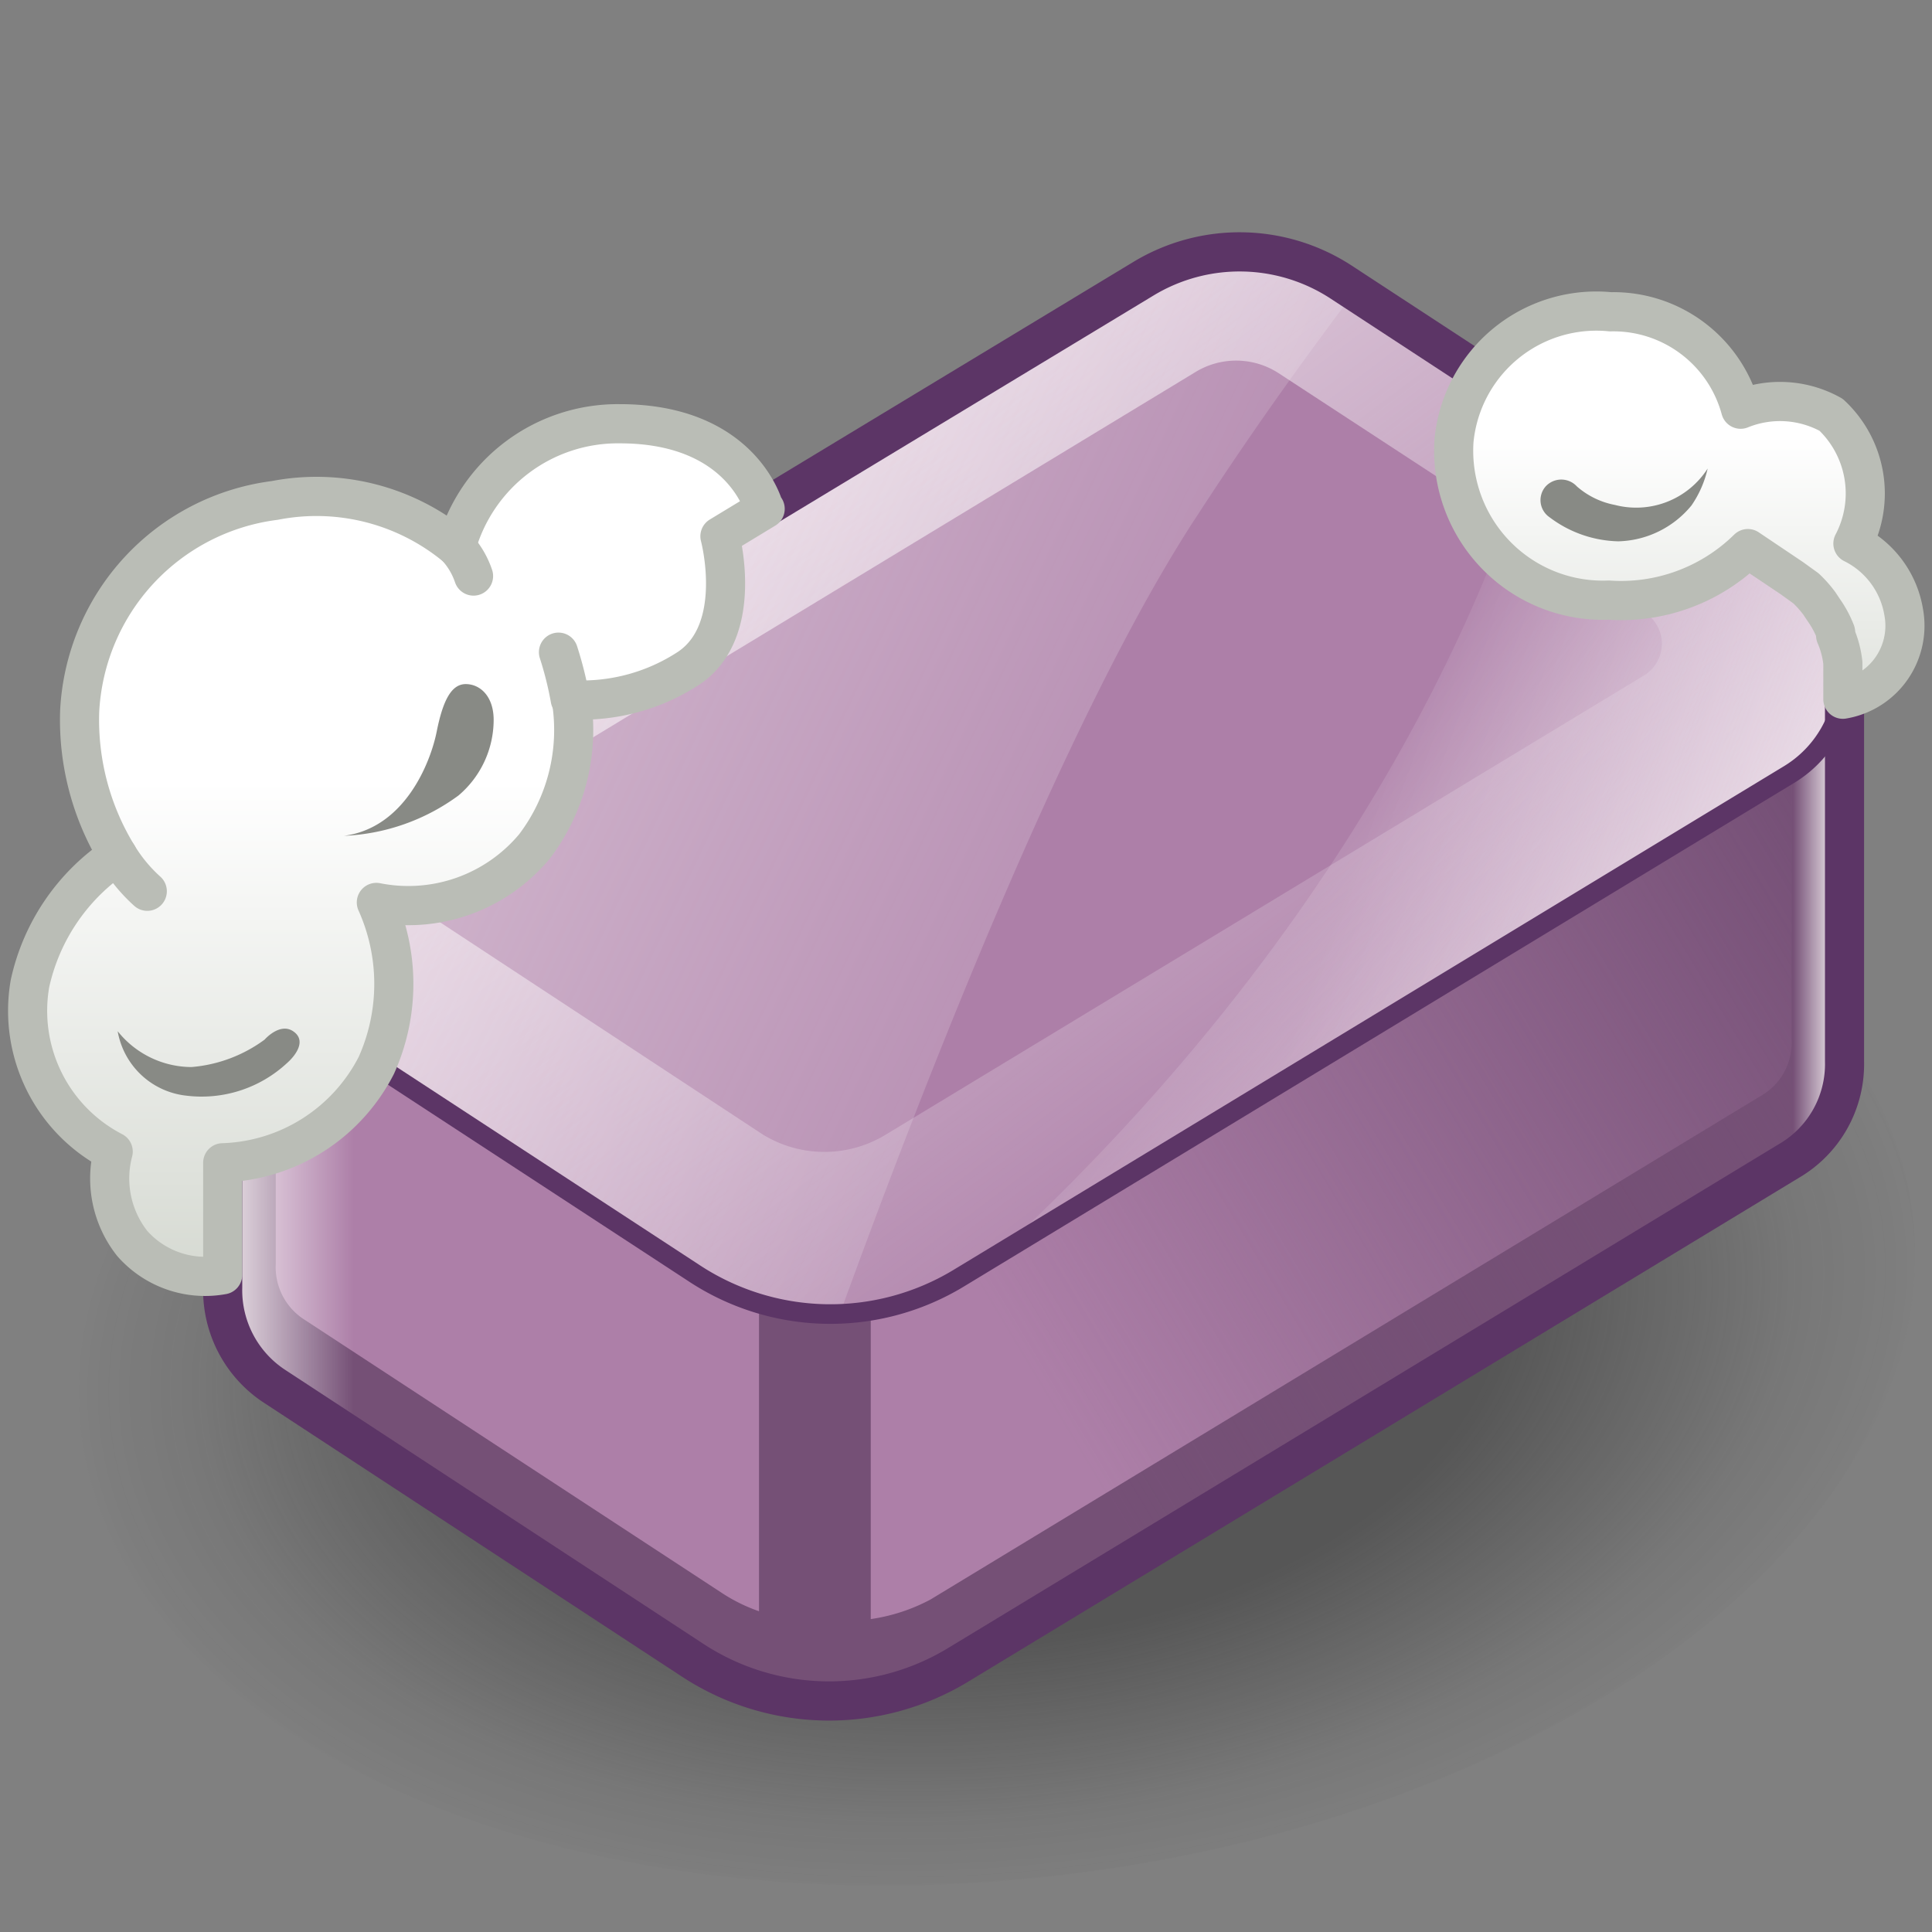 <?xml version="1.0" encoding="UTF-8" standalone="no"?>
<svg
   xmlns:dc="http://purl.org/dc/elements/1.1/"
   xmlns:cc="http://creativecommons.org/ns#"
   xmlns:rdf="http://www.w3.org/1999/02/22-rdf-syntax-ns#"
   xmlns:svg="http://www.w3.org/2000/svg"
   xmlns="http://www.w3.org/2000/svg"
   xmlns:xlink="http://www.w3.org/1999/xlink"
   xmlns:sodipodi="http://sodipodi.sourceforge.net/DTD/sodipodi-0.dtd"
   xmlns:inkscape="http://www.inkscape.org/namespaces/inkscape"
   viewBox="0 0 48 48"
   version="1.1"
   id="svg91"
   sodipodi:docname="6-Soap.svg"
   inkscape:version="1.0.1 (3bc2e813f5, 2020-09-07)">
  <rect x="0" y="0" width="48" height="48" fill="#808080" stroke="none"/>
  <sodipodi:namedview
     pagecolor="#ffffff"
     bordercolor="#666666"
     borderopacity="1"
     objecttolerance="10"
     gridtolerance="10"
     guidetolerance="10"
     inkscape:pageopacity="0"
     inkscape:pageshadow="2"
     inkscape:window-width="2560"
     inkscape:window-height="1377"
     id="namedview93"
     showgrid="false"
     inkscape:zoom="15.3125"
     inkscape:cx="24"
     inkscape:cy="24"
     inkscape:window-x="-8"
     inkscape:window-y="-8"
     inkscape:window-maximized="1"
     inkscape:current-layer="svg91" />
  <defs
     id="defs32">
    <style
       id="style2">.cls-1{fill:#d0d0d0;}.cls-2{fill:url(#radial-gradient);}.cls-3{fill:#755076;}.cls-4{fill:#ad7fa8;}.cls-5{fill:url(#linear-gradient);}.cls-6{fill:url(#linear-gradient-2);}.cls-7{fill:url(#linear-gradient-3);}.cls-13,.cls-15,.cls-8{fill:none;stroke-linecap:round;stroke-linejoin:round;}.cls-13,.cls-8{stroke:#5c3566;}.cls-8{stroke-width:0.35px;}.cls-9{fill:url(#linear-gradient-4);}.cls-10{fill:url(#linear-gradient-5);}.cls-11{fill:url(#linear-gradient-6);}.cls-12{fill:url(#linear-gradient-7);}.cls-13,.cls-15{stroke-width:0.7px;}.cls-14{fill:url(#linear-gradient-8);}.cls-15{stroke:#babdb6;}.cls-16{fill:#888a85;}.cls-17{fill:url(#linear-gradient-9);}</style>
    <radialGradient
       id="radial-gradient"
       cx="24.81"
       cy="18.89"
       r="23.56"
       gradientTransform="matrix(0.99,0.12,-0.19,0.6,3.78,12.34)"
       gradientUnits="userSpaceOnUse">
      <stop
         offset="0.53"
         stop-color="#2c2c2c"
         stop-opacity="0.5"
         id="stop4" />
      <stop
         offset="0.84"
         stop-color="#2c2c2c"
         stop-opacity="0.1"
         id="stop6" />
      <stop
         offset="0.98"
         stop-color="#2c2c2c"
         stop-opacity="0"
         id="stop8" />
    </radialGradient>
    <linearGradient
       id="linear-gradient"
       x1="21.91"
       y1="27.29"
       x2="36.57"
       y2="18.46"
       gradientUnits="userSpaceOnUse">
      <stop
         offset="0"
         stop-color="#755076"
         stop-opacity="0"
         id="stop11" />
      <stop
         offset="1"
         stop-color="#755076"
         id="stop13" />
    </linearGradient>
    <linearGradient
       id="linear-gradient-2"
       x1="12.59"
       y1="26.84"
       x2="9.88"
       y2="26.84"
       gradientUnits="userSpaceOnUse">
      <stop
         offset="0"
         stop-color="#fff"
         stop-opacity="0"
         id="stop16" />
      <stop
         offset="1"
         stop-color="snow"
         id="stop18" />
    </linearGradient>
    <linearGradient
       id="linear-gradient-3"
       x1="38.36"
       y1="23.68"
       x2="39.21"
       y2="23.68"
       xlink:href="#linear-gradient-2" />
    <linearGradient
       id="linear-gradient-4"
       x1="29.97"
       y1="28.48"
       x2="14.64"
       y2="7.92"
       xlink:href="#linear-gradient-2" />
    <linearGradient
       id="linear-gradient-5"
       x1="31.26"
       y1="24.54"
       x2="-5.52"
       y2="7.09"
       xlink:href="#linear-gradient-2" />
    <linearGradient
       id="linear-gradient-6"
       x1="28.77"
       y1="21.83"
       x2="39.57"
       y2="30.29"
       xlink:href="#linear-gradient-2" />
    <linearGradient
       id="linear-gradient-7"
       x1="30.46"
       y1="22.84"
       x2="47.7"
       y2="29.17"
       xlink:href="#linear-gradient-2" />
    <linearGradient
       id="linear-gradient-8"
       x1="36.32"
       y1="15.22"
       x2="36.32"
       y2="21.97"
       gradientUnits="userSpaceOnUse">
      <stop
         offset="0"
         stop-color="#fff"
         id="stop26" />
      <stop
         offset="1"
         stop-color="#d3d7cf"
         id="stop28" />
    </linearGradient>
    <linearGradient
       id="linear-gradient-9"
       x1="13.35"
       y1="21.39"
       x2="13.35"
       y2="30.85"
       xlink:href="#linear-gradient-8" />
    <linearGradient
       inkscape:collect="always"
       xlink:href="#linear-gradient-2"
       id="linearGradient920"
       gradientUnits="userSpaceOnUse"
       x1="12.59"
       y1="26.84"
       x2="9.88"
       y2="26.84" />
    <linearGradient
       inkscape:collect="always"
       xlink:href="#linear-gradient-8"
       id="linearGradient922"
       gradientUnits="userSpaceOnUse"
       x1="36.32"
       y1="15.22"
       x2="36.32"
       y2="21.97" />
  </defs>
  <title
     id="title34">6-Soap</title>
  <g
     id="shadow"
     transform="translate(0,6.4)">
    <ellipse
       class="cls-2"
       cx="24.77"
       cy="26.49"
       rx="22.91"
       ry="13.79"
       transform="rotate(-6.72,24.765,26.493)"
       id="ellipse39"
       style="fill:url(#radial-gradient)" />
  </g>
  <g
     id="ART"
     transform="matrix(1.388,0,0,1.391,-8.694,-10.337)"
     style="stroke-width:0.72">
    <path
       class="cls-3"
       d="M 39.29,19.49 27.13,15.86 10.25,23.52 v 6.91 0 a 2.05,2.05 0 0 0 0.94,1.77 l 7.48,4.89 a 4.46,4.46 0 0 0 4.74,0.08 l 14.87,-9 a 2,2 0 0 0 1,-1.78 v 0 z"
       id="path42"
       style="stroke-width:0.72" />
    <path
       class="cls-4"
       d="m 27.2,16.87 -16,7.26 V 30 a 1.11,1.11 0 0 0 0.51,1 l 7.47,4.88 a 3,3 0 0 0 0.67,0.33 v -8 h 2 v 8.14 A 3.26,3.26 0 0 0 22.92,36 l 14.87,-9 a 1.08,1.08 0 0 0 0.54,-1 c 0,0 0,-0.07 0,-0.1 v -5.7 z"
       id="path44"
       style="stroke-width:0.72" />
    <path
       class="cls-5"
       d="m 38.34,19.21 v 9 h -0.06 l -14.87,9 A 4.44,4.44 0 0 1 18.67,37.13 L 11.19,32.2 a 2,2 0 0 1 -0.94,-1.72 v -7 l 16.88,-7.67 z"
       id="path46"
       style="fill:url(#linear-gradient);stroke-width:0.72" />
    <path
       class="cls-6"
       d="M 39.29,19.49 27.13,15.86 10.25,23.52 v 6.91 0 a 2.05,2.05 0 0 0 0.94,1.77 l 7.48,4.89 a 4.46,4.46 0 0 0 4.74,0.08 l 14.87,-9 a 2,2 0 0 0 1,-1.78 v 0 z"
       id="path48"
       style="fill:url(#linearGradient920);stroke-width:0.72" />
    <path
       class="cls-7"
       d="m 39.29,19.49 v 6.92 0 a 2.07,2.07 0 0 1 -0.94,1.75 v -8.95 z"
       id="path50"
       style="fill:url(#linear-gradient-3);stroke-width:0.72" />
    <path
       class="cls-8"
       d="M 39.29,19.49 27.13,15.86 10.25,23.52 v 6.91 0 a 2.05,2.05 0 0 0 0.94,1.77 l 7.48,4.89 a 4.46,4.46 0 0 0 4.74,0.08 l 14.87,-9 a 2,2 0 0 0 1,-1.78 v 0 z"
       id="path52" />
    <path
       class="cls-4"
       d="m 18.67,30.16 -7.48,-4.88 a 2.09,2.09 0 0 1 0.06,-3.53 l 15.48,-9.34 a 3.33,3.33 0 0 1 3.54,0.06 l 8.07,5.27 a 2.08,2.08 0 0 1 -0.06,3.53 l -14.87,9 a 4.44,4.44 0 0 1 -4.74,-0.11 z"
       id="path54"
       style="stroke-width:0.72" />
    <path
       class="cls-9"
       d="m 18.67,30.16 -7.48,-4.88 a 2.09,2.09 0 0 1 0.06,-3.53 l 15.48,-9.34 a 3.33,3.33 0 0 1 3.54,0.06 l 8.07,5.27 a 2.08,2.08 0 0 1 -0.06,3.53 l -14.87,9 a 4.44,4.44 0 0 1 -4.74,-0.11 z"
       id="path56"
       style="fill:url(#linear-gradient-4);stroke-width:0.72" />
    <path
       class="cls-4"
       d="m 19.91,27.69 a 2.11,2.11 0 0 0 2.22,0 l 13.57,-8.2 a 0.66,0.66 0 0 0 0,-1.12 l -6.56,-4.28 a 1.4,1.4 0 0 0 -1.5,0 l -13.75,8.32 a 0.79,0.79 0 0 0 0,1.33 z"
       id="path58"
       style="stroke-width:0.72" />
    <path
       class="cls-10"
       d="m 30.52,12.63 c -0.75,1 -1.7,2.28 -2.82,4 -2.45,3.71 -5.19,10.94 -6.4,14.26 A 4.45,4.45 0 0 1 18.67,30.18 L 11.19,25.3 a 2.09,2.09 0 0 1 0.06,-3.53 l 15.48,-9.34 a 3.34,3.34 0 0 1 3.55,0.06 z"
       id="path60"
       style="fill:url(#linear-gradient-5);stroke-width:0.72" />
    <path
       class="cls-11"
       d="M 38.28,21.27 24.15,29.8 c 7.08,-6.54 9.19,-13 9.71,-15 l 4.48,2.94 a 2.08,2.08 0 0 1 -0.06,3.53 z"
       id="path62"
       style="fill:url(#linear-gradient-6);stroke-width:0.72" />
    <path
       class="cls-12"
       d="M 38.28,21.27 24.15,29.8 c 7.08,-6.54 9.19,-13 9.71,-15 l 4.48,2.94 a 2.08,2.08 0 0 1 -0.06,3.53 z"
       id="path64"
       style="fill:url(#linear-gradient-7);stroke-width:0.72" />
    <path
       class="cls-8"
       d="m 18.67,30.16 -7.48,-4.88 a 2.09,2.09 0 0 1 0.06,-3.53 l 15.48,-9.34 a 3.33,3.33 0 0 1 3.54,0.06 l 8.07,5.27 a 2.08,2.08 0 0 1 -0.06,3.53 l -14.87,9 a 4.44,4.44 0 0 1 -4.74,-0.11 z"
       id="path66" />
    <path
       class="cls-13"
       d="m 39.28,19.49 a 2,2 0 0 0 -0.94,-1.75 l -8.07,-5.27 a 3.33,3.33 0 0 0 -3.54,-0.06 l -15.48,9.34 a 2.05,2.05 0 0 0 -1,1.77 v 0 6.91 0 a 2.05,2.05 0 0 0 0.94,1.77 l 7.48,4.89 a 4.46,4.46 0 0 0 4.74,0.08 l 14.87,-9 a 2,2 0 0 0 1,-1.78 v 0 z"
       id="path68" />
    <path
       class="cls-14"
       d="m 40.34,18.37 a 1.67,1.67 0 0 0 -0.91,-1.23 1.92,1.92 0 0 0 -0.39,-2.3 1.88,1.88 0 0 0 -1.62,-0.1 2.36,2.36 0 0 0 -2.33,-1.74 2.56,2.56 0 0 0 -2.8,2.3 2.67,2.67 0 0 0 2.77,2.85 3.24,3.24 0 0 0 2.49,-0.92 l 0.79,0.53 v 0 l 0.25,0.18 a 2,2 0 0 1 0.24,0.27 l 0.08,0.12 a 1.83,1.83 0 0 1 0.21,0.39 0.14,0.14 0 0 1 0,0.06 1.69,1.69 0 0 1 0.13,0.49 v 0 c 0,0.18 0,0.32 0,0.32 v 0.33 a 1.33,1.33 0 0 0 1.09,-1.55 z"
       id="path70"
       style="fill:url(#linearGradient922);stroke-width:0.72" />
    <path
       class="cls-15"
       d="m 40.34,18.37 a 1.67,1.67 0 0 0 -0.91,-1.23 1.92,1.92 0 0 0 -0.39,-2.3 1.88,1.88 0 0 0 -1.62,-0.1 2.36,2.36 0 0 0 -2.33,-1.74 2.56,2.56 0 0 0 -2.8,2.3 2.67,2.67 0 0 0 2.77,2.85 3.24,3.24 0 0 0 2.49,-0.92 l 0.79,0.53 v 0 l 0.25,0.18 a 2,2 0 0 1 0.24,0.27 l 0.08,0.12 a 1.83,1.83 0 0 1 0.21,0.39 0.14,0.14 0 0 1 0,0.06 1.69,1.69 0 0 1 0.13,0.49 v 0 c 0,0.18 0,0.32 0,0.32 v 0.33 a 1.33,1.33 0 0 0 1.09,-1.55 z"
       id="path72" />
    <path
       class="cls-16"
       d="M 36.54,16.46 A 1.75,1.75 0 0 1 35.23,17.1 2.12,2.12 0 0 1 34,16.67 a 0.37,0.37 0 0 1 -0.07,-0.55 0.38,0.38 0 0 1 0.56,0 1.44,1.44 0 0 0 0.68,0.33 1.52,1.52 0 0 0 1.66,-0.65 1.89,1.89 0 0 1 -0.29,0.66 z"
       id="path74"
       style="stroke-width:0.72" />
    <path
       class="cls-17"
       d="m 19.94,16.51 c 0,0 -0.38,-1.51 -2.58,-1.51 a 3,3 0 0 0 -2.93,2.2 3.92,3.92 0 0 0 -3.25,-0.83 4,4 0 0 0 -3.49,3.76 4.63,4.63 0 0 0 0.68,2.58 3.69,3.69 0 0 0 -1.57,2.29 2.83,2.83 0 0 0 1.49,3 1.87,1.87 0 0 0 0.34,1.64 1.74,1.74 0 0 0 1.62,0.56 v -2 a 3.2,3.2 0 0 0 2.75,-1.74 3.54,3.54 0 0 0 0,-2.91 2.94,2.94 0 0 0 2.83,-1 3.43,3.43 0 0 0 0.66,-2.62 3.49,3.49 0 0 0 2.11,-0.57 c 1,-0.68 0.55,-2.35 0.55,-2.35 l 0.81,-0.49"
       id="path76"
       style="fill:url(#linear-gradient-9);stroke-width:0.72" />
    <path
       class="cls-15"
       d="m 19.94,16.51 c 0,0 -0.38,-1.51 -2.58,-1.51 a 3,3 0 0 0 -2.93,2.2 3.92,3.92 0 0 0 -3.25,-0.83 4,4 0 0 0 -3.49,3.76 4.63,4.63 0 0 0 0.68,2.58 3.69,3.69 0 0 0 -1.57,2.29 2.83,2.83 0 0 0 1.49,3 1.87,1.87 0 0 0 0.34,1.64 1.74,1.74 0 0 0 1.62,0.56 v -2 a 3.2,3.2 0 0 0 2.75,-1.74 3.54,3.54 0 0 0 0,-2.91 2.94,2.94 0 0 0 2.83,-1 3.43,3.43 0 0 0 0.66,-2.62 3.49,3.49 0 0 0 2.11,-0.57 c 1,-0.68 0.55,-2.35 0.55,-2.35 l 0.81,-0.49"
       id="path78" />
    <path
       class="cls-15"
       d="M 8.37,22.71 A 2.83,2.83 0 0 0 8.9,23.35"
       id="path80" />
    <path
       class="cls-15"
       d="M 16.47,19.92 A 6.39,6.39 0 0 0 16.26,19.08"
       id="path82" />
    <path
       class="cls-15"
       d="m 14.43,17.2 a 1.44,1.44 0 0 1 0.31,0.52"
       id="path84" />
    <path
       class="cls-16"
       d="m 12.42,22.36 a 3.73,3.73 0 0 0 2.05,-0.72 1.77,1.77 0 0 0 0.63,-1.35 c 0,-0.42 -0.24,-0.64 -0.5,-0.64 -0.26,0 -0.41,0.3 -0.52,0.85 -0.11,0.55 -0.57,1.72 -1.66,1.86 z"
       id="path86"
       style="stroke-width:0.72" />
    <path
       class="cls-16"
       d="M 11.4,26.42 A 2.25,2.25 0 0 1 9.59,27 1.4,1.4 0 0 1 8.37,25.85 1.7,1.7 0 0 0 9.69,26.49 2.56,2.56 0 0 0 11,26 c 0,0 0.27,-0.31 0.51,-0.15 0.24,0.16 0.06,0.42 -0.11,0.57 z"
       id="path88"
       style="stroke-width:0.72" />
  </g>
</svg>
